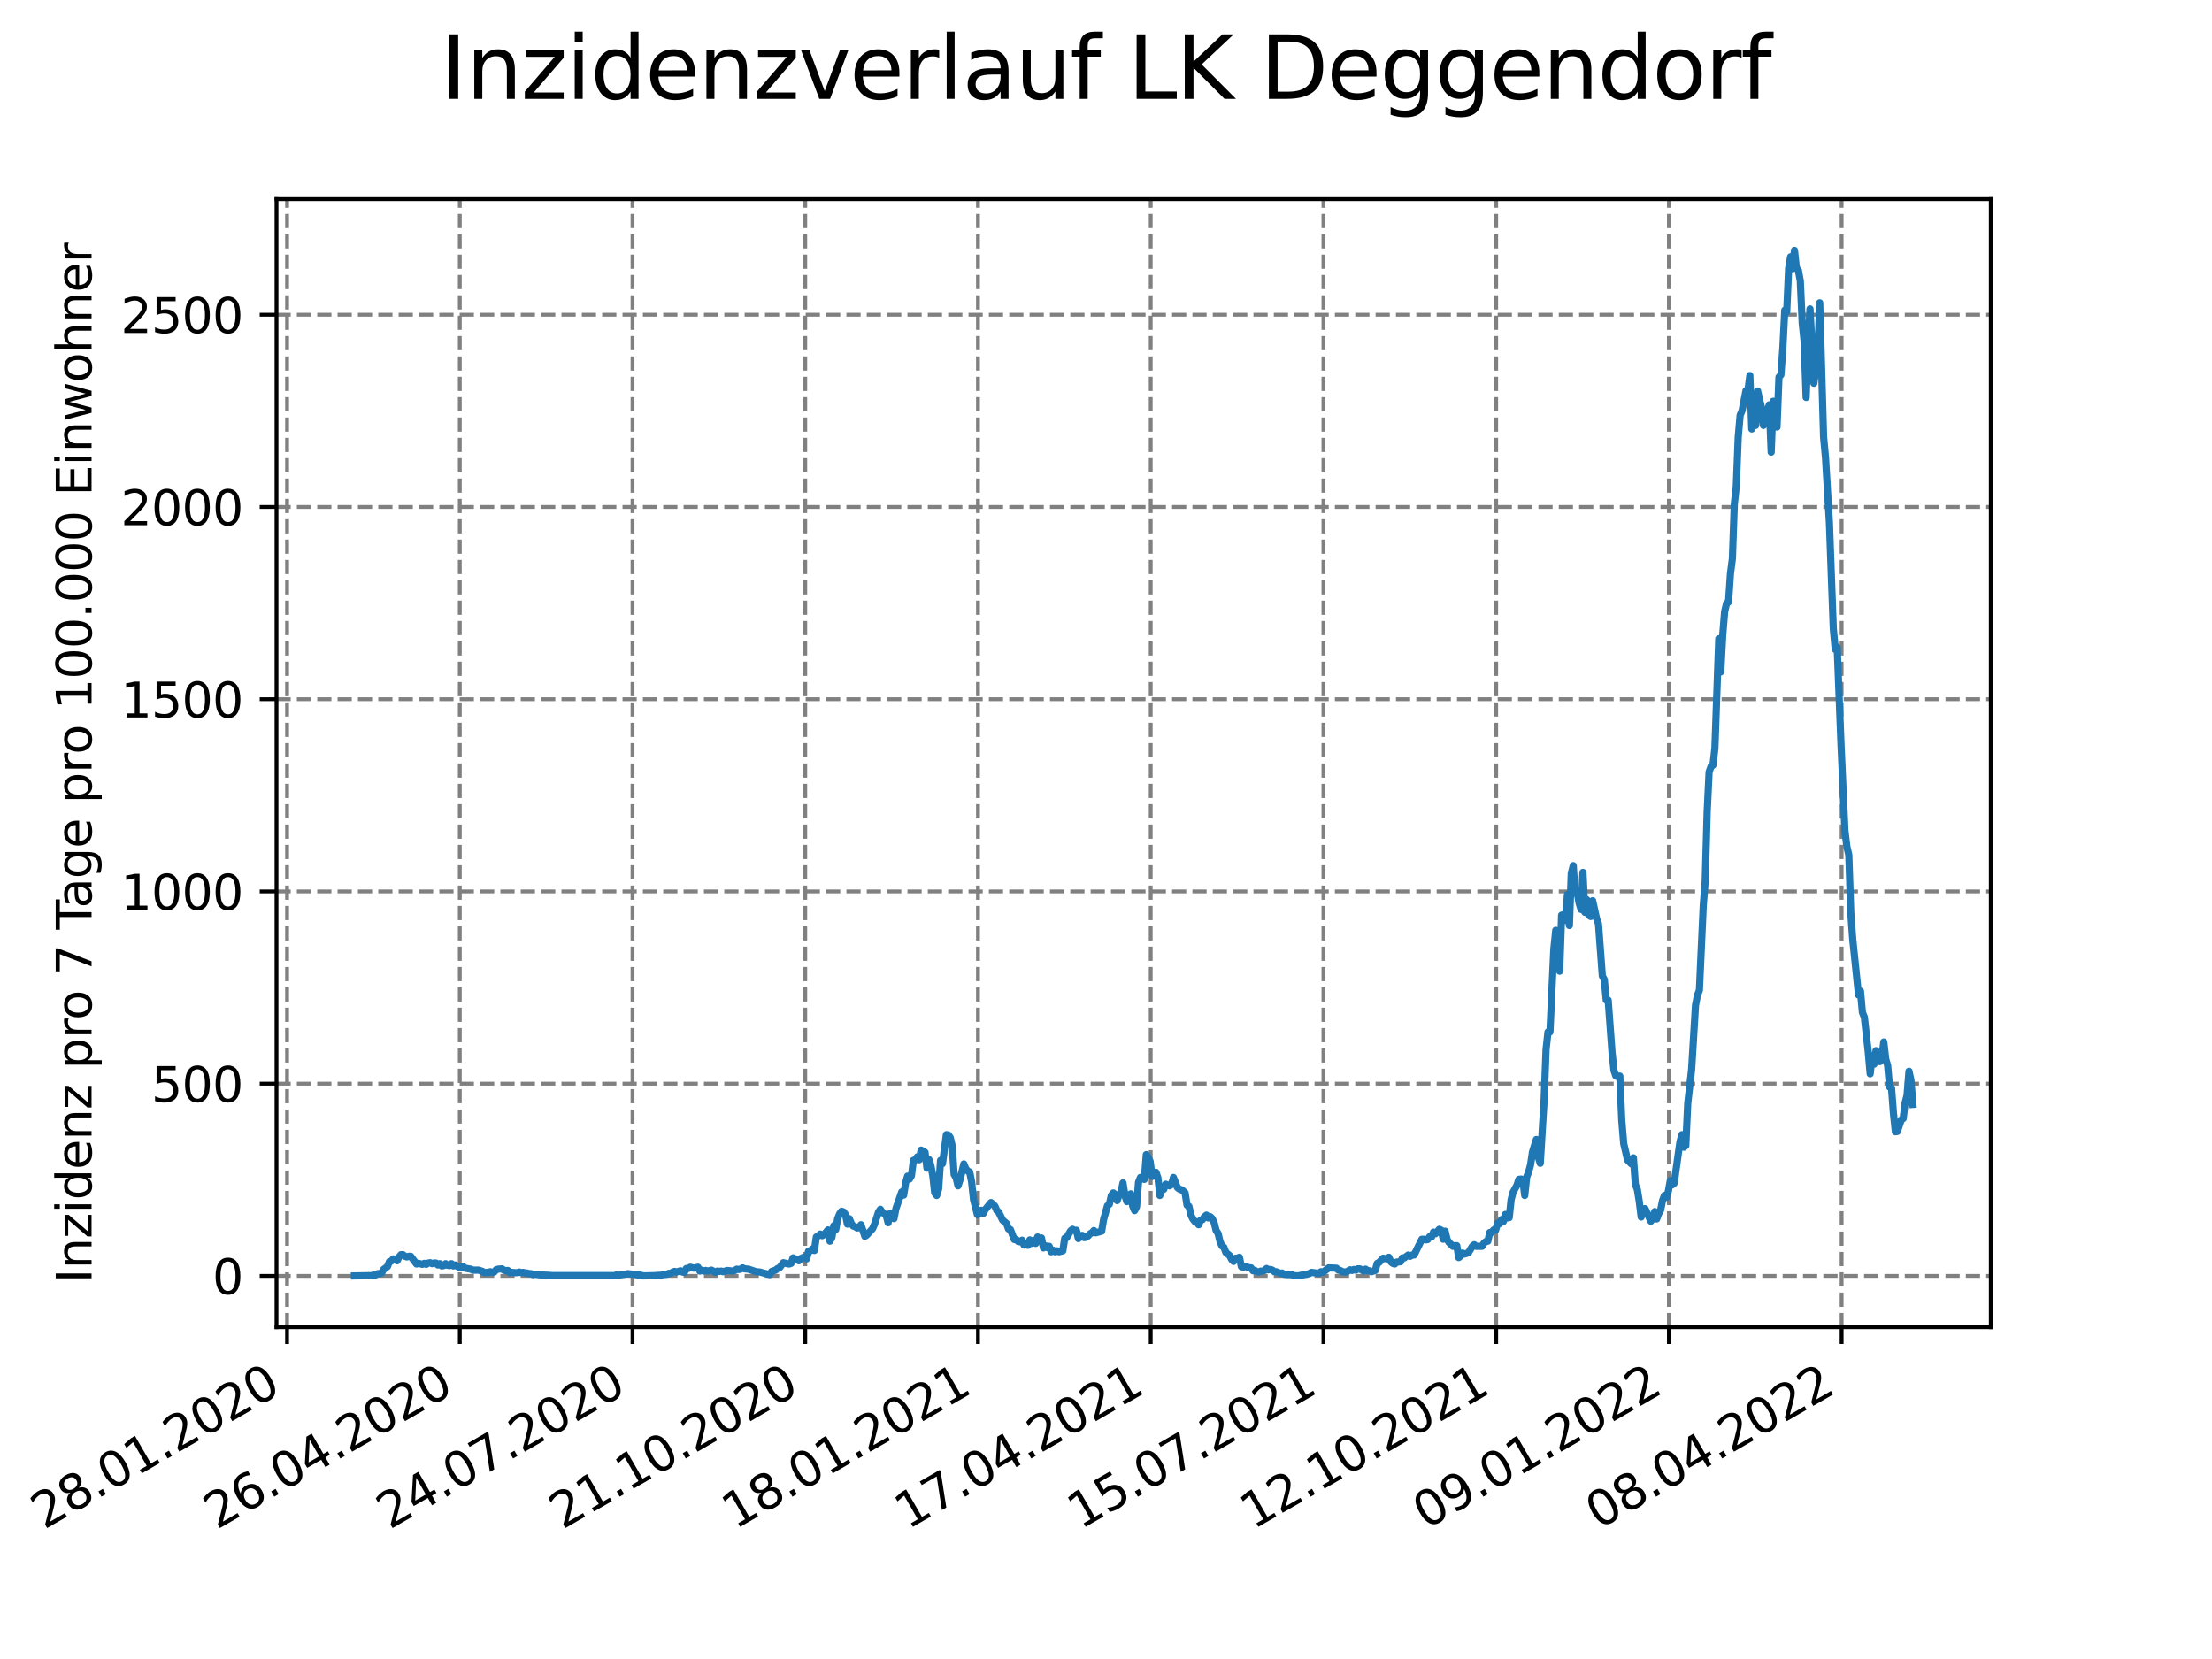 <?xml version="1.0" encoding="utf-8" standalone="no"?>
<!DOCTYPE svg PUBLIC "-//W3C//DTD SVG 1.1//EN"
  "http://www.w3.org/Graphics/SVG/1.1/DTD/svg11.dtd">
<svg xmlns:xlink="http://www.w3.org/1999/xlink" width="460.8pt" height="345.6pt" viewBox="0 0 460.8 345.6" xmlns="http://www.w3.org/2000/svg" version="1.1">
 <defs>
  <style type="text/css">*{stroke-linejoin: round; stroke-linecap: butt}</style>
 </defs>
 <g id="figure_1">
  <g id="patch_1">
   <path d="M 0 345.6 
L 460.8 345.6 
L 460.8 0 
L 0 0 
z
" style="fill: #ffffff"/>
  </g>
  <g id="axes_1">
   <g id="patch_2">
    <path d="M 57.6 276.48 
L 414.72 276.48 
L 414.72 41.472 
L 57.6 41.472 
z
" style="fill: #ffffff"/>
   </g>
   <g id="matplotlib.axis_1">
    <g id="xtick_1">
     <g id="line2d_1">
      <path d="M 59.8 276.48 
L 59.8 41.472 
" clip-path="url(#paee0437967)" style="fill: none; stroke-dasharray: 2.96,1.28; stroke-dashoffset: 0; stroke: #808080; stroke-width: 0.8"/>
     </g>
     <g id="line2d_2">
      <defs>
       <path id="mad99183483" d="M 0 0 
L 0 3.5 
" style="stroke: #000000; stroke-width: 0.8"/>
      </defs>
      <g>
       <use xlink:href="#mad99183483" x="59.8" y="276.48" style="stroke: #000000; stroke-width: 0.8"/>
      </g>
     </g>
     <g id="text_1">
      <!-- 28.01.2020 -->
      <g transform="translate(9.175 318.689)rotate(-30)scale(0.1 -0.1)">
       <defs>
        <path id="DejaVuSans-32" d="M 1228 531 
L 3431 531 
L 3431 0 
L 469 0 
L 469 531 
Q 828 903 1448 1529 
Q 2069 2156 2228 2338 
Q 2531 2678 2651 2914 
Q 2772 3150 2772 3378 
Q 2772 3750 2511 3984 
Q 2250 4219 1831 4219 
Q 1534 4219 1204 4116 
Q 875 4013 500 3803 
L 500 4441 
Q 881 4594 1212 4672 
Q 1544 4750 1819 4750 
Q 2544 4750 2975 4387 
Q 3406 4025 3406 3419 
Q 3406 3131 3298 2873 
Q 3191 2616 2906 2266 
Q 2828 2175 2409 1742 
Q 1991 1309 1228 531 
z
" transform="scale(0.016)"/>
        <path id="DejaVuSans-38" d="M 2034 2216 
Q 1584 2216 1326 1975 
Q 1069 1734 1069 1313 
Q 1069 891 1326 650 
Q 1584 409 2034 409 
Q 2484 409 2743 651 
Q 3003 894 3003 1313 
Q 3003 1734 2745 1975 
Q 2488 2216 2034 2216 
z
M 1403 2484 
Q 997 2584 770 2862 
Q 544 3141 544 3541 
Q 544 4100 942 4425 
Q 1341 4750 2034 4750 
Q 2731 4750 3128 4425 
Q 3525 4100 3525 3541 
Q 3525 3141 3298 2862 
Q 3072 2584 2669 2484 
Q 3125 2378 3379 2068 
Q 3634 1759 3634 1313 
Q 3634 634 3220 271 
Q 2806 -91 2034 -91 
Q 1263 -91 848 271 
Q 434 634 434 1313 
Q 434 1759 690 2068 
Q 947 2378 1403 2484 
z
M 1172 3481 
Q 1172 3119 1398 2916 
Q 1625 2713 2034 2713 
Q 2441 2713 2670 2916 
Q 2900 3119 2900 3481 
Q 2900 3844 2670 4047 
Q 2441 4250 2034 4250 
Q 1625 4250 1398 4047 
Q 1172 3844 1172 3481 
z
" transform="scale(0.016)"/>
        <path id="DejaVuSans-2e" d="M 684 794 
L 1344 794 
L 1344 0 
L 684 0 
L 684 794 
z
" transform="scale(0.016)"/>
        <path id="DejaVuSans-30" d="M 2034 4250 
Q 1547 4250 1301 3770 
Q 1056 3291 1056 2328 
Q 1056 1369 1301 889 
Q 1547 409 2034 409 
Q 2525 409 2770 889 
Q 3016 1369 3016 2328 
Q 3016 3291 2770 3770 
Q 2525 4250 2034 4250 
z
M 2034 4750 
Q 2819 4750 3233 4129 
Q 3647 3509 3647 2328 
Q 3647 1150 3233 529 
Q 2819 -91 2034 -91 
Q 1250 -91 836 529 
Q 422 1150 422 2328 
Q 422 3509 836 4129 
Q 1250 4750 2034 4750 
z
" transform="scale(0.016)"/>
        <path id="DejaVuSans-31" d="M 794 531 
L 1825 531 
L 1825 4091 
L 703 3866 
L 703 4441 
L 1819 4666 
L 2450 4666 
L 2450 531 
L 3481 531 
L 3481 0 
L 794 0 
L 794 531 
z
" transform="scale(0.016)"/>
       </defs>
       <use xlink:href="#DejaVuSans-32"/>
       <use xlink:href="#DejaVuSans-38" x="63.623"/>
       <use xlink:href="#DejaVuSans-2e" x="127.246"/>
       <use xlink:href="#DejaVuSans-30" x="159.033"/>
       <use xlink:href="#DejaVuSans-31" x="222.656"/>
       <use xlink:href="#DejaVuSans-2e" x="286.279"/>
       <use xlink:href="#DejaVuSans-32" x="318.066"/>
       <use xlink:href="#DejaVuSans-30" x="381.689"/>
       <use xlink:href="#DejaVuSans-32" x="445.312"/>
       <use xlink:href="#DejaVuSans-30" x="508.936"/>
      </g>
     </g>
    </g>
    <g id="xtick_2">
     <g id="line2d_3">
      <path d="M 95.783 276.48 
L 95.783 41.472 
" clip-path="url(#paee0437967)" style="fill: none; stroke-dasharray: 2.96,1.28; stroke-dashoffset: 0; stroke: #808080; stroke-width: 0.8"/>
     </g>
     <g id="line2d_4">
      <g>
       <use xlink:href="#mad99183483" x="95.783" y="276.48" style="stroke: #000000; stroke-width: 0.8"/>
      </g>
     </g>
     <g id="text_2">
      <!-- 26.04.2020 -->
      <g transform="translate(45.158 318.689)rotate(-30)scale(0.1 -0.1)">
       <defs>
        <path id="DejaVuSans-36" d="M 2113 2584 
Q 1688 2584 1439 2293 
Q 1191 2003 1191 1497 
Q 1191 994 1439 701 
Q 1688 409 2113 409 
Q 2538 409 2786 701 
Q 3034 994 3034 1497 
Q 3034 2003 2786 2293 
Q 2538 2584 2113 2584 
z
M 3366 4563 
L 3366 3988 
Q 3128 4100 2886 4159 
Q 2644 4219 2406 4219 
Q 1781 4219 1451 3797 
Q 1122 3375 1075 2522 
Q 1259 2794 1537 2939 
Q 1816 3084 2150 3084 
Q 2853 3084 3261 2657 
Q 3669 2231 3669 1497 
Q 3669 778 3244 343 
Q 2819 -91 2113 -91 
Q 1303 -91 875 529 
Q 447 1150 447 2328 
Q 447 3434 972 4092 
Q 1497 4750 2381 4750 
Q 2619 4750 2861 4703 
Q 3103 4656 3366 4563 
z
" transform="scale(0.016)"/>
        <path id="DejaVuSans-34" d="M 2419 4116 
L 825 1625 
L 2419 1625 
L 2419 4116 
z
M 2253 4666 
L 3047 4666 
L 3047 1625 
L 3713 1625 
L 3713 1100 
L 3047 1100 
L 3047 0 
L 2419 0 
L 2419 1100 
L 313 1100 
L 313 1709 
L 2253 4666 
z
" transform="scale(0.016)"/>
       </defs>
       <use xlink:href="#DejaVuSans-32"/>
       <use xlink:href="#DejaVuSans-36" x="63.623"/>
       <use xlink:href="#DejaVuSans-2e" x="127.246"/>
       <use xlink:href="#DejaVuSans-30" x="159.033"/>
       <use xlink:href="#DejaVuSans-34" x="222.656"/>
       <use xlink:href="#DejaVuSans-2e" x="286.279"/>
       <use xlink:href="#DejaVuSans-32" x="318.066"/>
       <use xlink:href="#DejaVuSans-30" x="381.689"/>
       <use xlink:href="#DejaVuSans-32" x="445.312"/>
       <use xlink:href="#DejaVuSans-30" x="508.936"/>
      </g>
     </g>
    </g>
    <g id="xtick_3">
     <g id="line2d_5">
      <path d="M 131.766 276.48 
L 131.766 41.472 
" clip-path="url(#paee0437967)" style="fill: none; stroke-dasharray: 2.96,1.28; stroke-dashoffset: 0; stroke: #808080; stroke-width: 0.8"/>
     </g>
     <g id="line2d_6">
      <g>
       <use xlink:href="#mad99183483" x="131.766" y="276.48" style="stroke: #000000; stroke-width: 0.8"/>
      </g>
     </g>
     <g id="text_3">
      <!-- 24.07.2020 -->
      <g transform="translate(81.141 318.689)rotate(-30)scale(0.1 -0.1)">
       <defs>
        <path id="DejaVuSans-37" d="M 525 4666 
L 3525 4666 
L 3525 4397 
L 1831 0 
L 1172 0 
L 2766 4134 
L 525 4134 
L 525 4666 
z
" transform="scale(0.016)"/>
       </defs>
       <use xlink:href="#DejaVuSans-32"/>
       <use xlink:href="#DejaVuSans-34" x="63.623"/>
       <use xlink:href="#DejaVuSans-2e" x="127.246"/>
       <use xlink:href="#DejaVuSans-30" x="159.033"/>
       <use xlink:href="#DejaVuSans-37" x="222.656"/>
       <use xlink:href="#DejaVuSans-2e" x="286.279"/>
       <use xlink:href="#DejaVuSans-32" x="318.066"/>
       <use xlink:href="#DejaVuSans-30" x="381.689"/>
       <use xlink:href="#DejaVuSans-32" x="445.312"/>
       <use xlink:href="#DejaVuSans-30" x="508.936"/>
      </g>
     </g>
    </g>
    <g id="xtick_4">
     <g id="line2d_7">
      <path d="M 167.749 276.48 
L 167.749 41.472 
" clip-path="url(#paee0437967)" style="fill: none; stroke-dasharray: 2.96,1.28; stroke-dashoffset: 0; stroke: #808080; stroke-width: 0.8"/>
     </g>
     <g id="line2d_8">
      <g>
       <use xlink:href="#mad99183483" x="167.749" y="276.48" style="stroke: #000000; stroke-width: 0.8"/>
      </g>
     </g>
     <g id="text_4">
      <!-- 21.10.2020 -->
      <g transform="translate(117.124 318.689)rotate(-30)scale(0.1 -0.1)">
       <use xlink:href="#DejaVuSans-32"/>
       <use xlink:href="#DejaVuSans-31" x="63.623"/>
       <use xlink:href="#DejaVuSans-2e" x="127.246"/>
       <use xlink:href="#DejaVuSans-31" x="159.033"/>
       <use xlink:href="#DejaVuSans-30" x="222.656"/>
       <use xlink:href="#DejaVuSans-2e" x="286.279"/>
       <use xlink:href="#DejaVuSans-32" x="318.066"/>
       <use xlink:href="#DejaVuSans-30" x="381.689"/>
       <use xlink:href="#DejaVuSans-32" x="445.312"/>
       <use xlink:href="#DejaVuSans-30" x="508.936"/>
      </g>
     </g>
    </g>
    <g id="xtick_5">
     <g id="line2d_9">
      <path d="M 203.732 276.48 
L 203.732 41.472 
" clip-path="url(#paee0437967)" style="fill: none; stroke-dasharray: 2.96,1.28; stroke-dashoffset: 0; stroke: #808080; stroke-width: 0.8"/>
     </g>
     <g id="line2d_10">
      <g>
       <use xlink:href="#mad99183483" x="203.732" y="276.48" style="stroke: #000000; stroke-width: 0.8"/>
      </g>
     </g>
     <g id="text_5">
      <!-- 18.01.2021 -->
      <g transform="translate(153.106 318.689)rotate(-30)scale(0.1 -0.1)">
       <use xlink:href="#DejaVuSans-31"/>
       <use xlink:href="#DejaVuSans-38" x="63.623"/>
       <use xlink:href="#DejaVuSans-2e" x="127.246"/>
       <use xlink:href="#DejaVuSans-30" x="159.033"/>
       <use xlink:href="#DejaVuSans-31" x="222.656"/>
       <use xlink:href="#DejaVuSans-2e" x="286.279"/>
       <use xlink:href="#DejaVuSans-32" x="318.066"/>
       <use xlink:href="#DejaVuSans-30" x="381.689"/>
       <use xlink:href="#DejaVuSans-32" x="445.312"/>
       <use xlink:href="#DejaVuSans-31" x="508.936"/>
      </g>
     </g>
    </g>
    <g id="xtick_6">
     <g id="line2d_11">
      <path d="M 239.714 276.48 
L 239.714 41.472 
" clip-path="url(#paee0437967)" style="fill: none; stroke-dasharray: 2.96,1.28; stroke-dashoffset: 0; stroke: #808080; stroke-width: 0.8"/>
     </g>
     <g id="line2d_12">
      <g>
       <use xlink:href="#mad99183483" x="239.714" y="276.48" style="stroke: #000000; stroke-width: 0.8"/>
      </g>
     </g>
     <g id="text_6">
      <!-- 17.04.2021 -->
      <g transform="translate(189.089 318.689)rotate(-30)scale(0.1 -0.1)">
       <use xlink:href="#DejaVuSans-31"/>
       <use xlink:href="#DejaVuSans-37" x="63.623"/>
       <use xlink:href="#DejaVuSans-2e" x="127.246"/>
       <use xlink:href="#DejaVuSans-30" x="159.033"/>
       <use xlink:href="#DejaVuSans-34" x="222.656"/>
       <use xlink:href="#DejaVuSans-2e" x="286.279"/>
       <use xlink:href="#DejaVuSans-32" x="318.066"/>
       <use xlink:href="#DejaVuSans-30" x="381.689"/>
       <use xlink:href="#DejaVuSans-32" x="445.312"/>
       <use xlink:href="#DejaVuSans-31" x="508.936"/>
      </g>
     </g>
    </g>
    <g id="xtick_7">
     <g id="line2d_13">
      <path d="M 275.697 276.48 
L 275.697 41.472 
" clip-path="url(#paee0437967)" style="fill: none; stroke-dasharray: 2.96,1.28; stroke-dashoffset: 0; stroke: #808080; stroke-width: 0.8"/>
     </g>
     <g id="line2d_14">
      <g>
       <use xlink:href="#mad99183483" x="275.697" y="276.48" style="stroke: #000000; stroke-width: 0.8"/>
      </g>
     </g>
     <g id="text_7">
      <!-- 15.07.2021 -->
      <g transform="translate(225.072 318.689)rotate(-30)scale(0.1 -0.1)">
       <defs>
        <path id="DejaVuSans-35" d="M 691 4666 
L 3169 4666 
L 3169 4134 
L 1269 4134 
L 1269 2991 
Q 1406 3038 1543 3061 
Q 1681 3084 1819 3084 
Q 2600 3084 3056 2656 
Q 3513 2228 3513 1497 
Q 3513 744 3044 326 
Q 2575 -91 1722 -91 
Q 1428 -91 1123 -41 
Q 819 9 494 109 
L 494 744 
Q 775 591 1075 516 
Q 1375 441 1709 441 
Q 2250 441 2565 725 
Q 2881 1009 2881 1497 
Q 2881 1984 2565 2268 
Q 2250 2553 1709 2553 
Q 1456 2553 1204 2497 
Q 953 2441 691 2322 
L 691 4666 
z
" transform="scale(0.016)"/>
       </defs>
       <use xlink:href="#DejaVuSans-31"/>
       <use xlink:href="#DejaVuSans-35" x="63.623"/>
       <use xlink:href="#DejaVuSans-2e" x="127.246"/>
       <use xlink:href="#DejaVuSans-30" x="159.033"/>
       <use xlink:href="#DejaVuSans-37" x="222.656"/>
       <use xlink:href="#DejaVuSans-2e" x="286.279"/>
       <use xlink:href="#DejaVuSans-32" x="318.066"/>
       <use xlink:href="#DejaVuSans-30" x="381.689"/>
       <use xlink:href="#DejaVuSans-32" x="445.312"/>
       <use xlink:href="#DejaVuSans-31" x="508.936"/>
      </g>
     </g>
    </g>
    <g id="xtick_8">
     <g id="line2d_15">
      <path d="M 311.68 276.48 
L 311.68 41.472 
" clip-path="url(#paee0437967)" style="fill: none; stroke-dasharray: 2.96,1.28; stroke-dashoffset: 0; stroke: #808080; stroke-width: 0.8"/>
     </g>
     <g id="line2d_16">
      <g>
       <use xlink:href="#mad99183483" x="311.68" y="276.48" style="stroke: #000000; stroke-width: 0.8"/>
      </g>
     </g>
     <g id="text_8">
      <!-- 12.10.2021 -->
      <g transform="translate(261.055 318.689)rotate(-30)scale(0.1 -0.1)">
       <use xlink:href="#DejaVuSans-31"/>
       <use xlink:href="#DejaVuSans-32" x="63.623"/>
       <use xlink:href="#DejaVuSans-2e" x="127.246"/>
       <use xlink:href="#DejaVuSans-31" x="159.033"/>
       <use xlink:href="#DejaVuSans-30" x="222.656"/>
       <use xlink:href="#DejaVuSans-2e" x="286.279"/>
       <use xlink:href="#DejaVuSans-32" x="318.066"/>
       <use xlink:href="#DejaVuSans-30" x="381.689"/>
       <use xlink:href="#DejaVuSans-32" x="445.312"/>
       <use xlink:href="#DejaVuSans-31" x="508.936"/>
      </g>
     </g>
    </g>
    <g id="xtick_9">
     <g id="line2d_17">
      <path d="M 347.663 276.48 
L 347.663 41.472 
" clip-path="url(#paee0437967)" style="fill: none; stroke-dasharray: 2.96,1.28; stroke-dashoffset: 0; stroke: #808080; stroke-width: 0.8"/>
     </g>
     <g id="line2d_18">
      <g>
       <use xlink:href="#mad99183483" x="347.663" y="276.48" style="stroke: #000000; stroke-width: 0.8"/>
      </g>
     </g>
     <g id="text_9">
      <!-- 09.01.2022 -->
      <g transform="translate(297.038 318.689)rotate(-30)scale(0.1 -0.1)">
       <defs>
        <path id="DejaVuSans-39" d="M 703 97 
L 703 672 
Q 941 559 1184 500 
Q 1428 441 1663 441 
Q 2288 441 2617 861 
Q 2947 1281 2994 2138 
Q 2813 1869 2534 1725 
Q 2256 1581 1919 1581 
Q 1219 1581 811 2004 
Q 403 2428 403 3163 
Q 403 3881 828 4315 
Q 1253 4750 1959 4750 
Q 2769 4750 3195 4129 
Q 3622 3509 3622 2328 
Q 3622 1225 3098 567 
Q 2575 -91 1691 -91 
Q 1453 -91 1209 -44 
Q 966 3 703 97 
z
M 1959 2075 
Q 2384 2075 2632 2365 
Q 2881 2656 2881 3163 
Q 2881 3666 2632 3958 
Q 2384 4250 1959 4250 
Q 1534 4250 1286 3958 
Q 1038 3666 1038 3163 
Q 1038 2656 1286 2365 
Q 1534 2075 1959 2075 
z
" transform="scale(0.016)"/>
       </defs>
       <use xlink:href="#DejaVuSans-30"/>
       <use xlink:href="#DejaVuSans-39" x="63.623"/>
       <use xlink:href="#DejaVuSans-2e" x="127.246"/>
       <use xlink:href="#DejaVuSans-30" x="159.033"/>
       <use xlink:href="#DejaVuSans-31" x="222.656"/>
       <use xlink:href="#DejaVuSans-2e" x="286.279"/>
       <use xlink:href="#DejaVuSans-32" x="318.066"/>
       <use xlink:href="#DejaVuSans-30" x="381.689"/>
       <use xlink:href="#DejaVuSans-32" x="445.312"/>
       <use xlink:href="#DejaVuSans-32" x="508.936"/>
      </g>
     </g>
    </g>
    <g id="xtick_10">
     <g id="line2d_19">
      <path d="M 383.646 276.48 
L 383.646 41.472 
" clip-path="url(#paee0437967)" style="fill: none; stroke-dasharray: 2.96,1.28; stroke-dashoffset: 0; stroke: #808080; stroke-width: 0.8"/>
     </g>
     <g id="line2d_20">
      <g>
       <use xlink:href="#mad99183483" x="383.646" y="276.48" style="stroke: #000000; stroke-width: 0.8"/>
      </g>
     </g>
     <g id="text_10">
      <!-- 08.04.2022 -->
      <g transform="translate(333.021 318.689)rotate(-30)scale(0.1 -0.1)">
       <use xlink:href="#DejaVuSans-30"/>
       <use xlink:href="#DejaVuSans-38" x="63.623"/>
       <use xlink:href="#DejaVuSans-2e" x="127.246"/>
       <use xlink:href="#DejaVuSans-30" x="159.033"/>
       <use xlink:href="#DejaVuSans-34" x="222.656"/>
       <use xlink:href="#DejaVuSans-2e" x="286.279"/>
       <use xlink:href="#DejaVuSans-32" x="318.066"/>
       <use xlink:href="#DejaVuSans-30" x="381.689"/>
       <use xlink:href="#DejaVuSans-32" x="445.312"/>
       <use xlink:href="#DejaVuSans-32" x="508.936"/>
      </g>
     </g>
    </g>
   </g>
   <g id="matplotlib.axis_2">
    <g id="ytick_1">
     <g id="line2d_21">
      <path d="M 57.6 265.798 
L 414.72 265.798 
" clip-path="url(#paee0437967)" style="fill: none; stroke-dasharray: 2.96,1.28; stroke-dashoffset: 0; stroke: #808080; stroke-width: 0.8"/>
     </g>
     <g id="line2d_22">
      <defs>
       <path id="mf2fb6fe9e0" d="M 0 0 
L -3.5 0 
" style="stroke: #000000; stroke-width: 0.8"/>
      </defs>
      <g>
       <use xlink:href="#mf2fb6fe9e0" x="57.6" y="265.798" style="stroke: #000000; stroke-width: 0.8"/>
      </g>
     </g>
     <g id="text_11">
      <!-- 0 -->
      <g transform="translate(44.237 269.597)scale(0.1 -0.1)">
       <use xlink:href="#DejaVuSans-30"/>
      </g>
     </g>
    </g>
    <g id="ytick_2">
     <g id="line2d_23">
      <path d="M 57.6 225.751 
L 414.72 225.751 
" clip-path="url(#paee0437967)" style="fill: none; stroke-dasharray: 2.96,1.28; stroke-dashoffset: 0; stroke: #808080; stroke-width: 0.8"/>
     </g>
     <g id="line2d_24">
      <g>
       <use xlink:href="#mf2fb6fe9e0" x="57.6" y="225.751" style="stroke: #000000; stroke-width: 0.8"/>
      </g>
     </g>
     <g id="text_12">
      <!-- 500 -->
      <g transform="translate(31.512 229.55)scale(0.1 -0.1)">
       <use xlink:href="#DejaVuSans-35"/>
       <use xlink:href="#DejaVuSans-30" x="63.623"/>
       <use xlink:href="#DejaVuSans-30" x="127.246"/>
      </g>
     </g>
    </g>
    <g id="ytick_3">
     <g id="line2d_25">
      <path d="M 57.6 185.705 
L 414.72 185.705 
" clip-path="url(#paee0437967)" style="fill: none; stroke-dasharray: 2.96,1.28; stroke-dashoffset: 0; stroke: #808080; stroke-width: 0.8"/>
     </g>
     <g id="line2d_26">
      <g>
       <use xlink:href="#mf2fb6fe9e0" x="57.6" y="185.705" style="stroke: #000000; stroke-width: 0.8"/>
      </g>
     </g>
     <g id="text_13">
      <!-- 1000 -->
      <g transform="translate(25.15 189.504)scale(0.1 -0.1)">
       <use xlink:href="#DejaVuSans-31"/>
       <use xlink:href="#DejaVuSans-30" x="63.623"/>
       <use xlink:href="#DejaVuSans-30" x="127.246"/>
       <use xlink:href="#DejaVuSans-30" x="190.869"/>
      </g>
     </g>
    </g>
    <g id="ytick_4">
     <g id="line2d_27">
      <path d="M 57.6 145.658 
L 414.72 145.658 
" clip-path="url(#paee0437967)" style="fill: none; stroke-dasharray: 2.96,1.28; stroke-dashoffset: 0; stroke: #808080; stroke-width: 0.8"/>
     </g>
     <g id="line2d_28">
      <g>
       <use xlink:href="#mf2fb6fe9e0" x="57.6" y="145.658" style="stroke: #000000; stroke-width: 0.8"/>
      </g>
     </g>
     <g id="text_14">
      <!-- 1500 -->
      <g transform="translate(25.15 149.457)scale(0.1 -0.1)">
       <use xlink:href="#DejaVuSans-31"/>
       <use xlink:href="#DejaVuSans-35" x="63.623"/>
       <use xlink:href="#DejaVuSans-30" x="127.246"/>
       <use xlink:href="#DejaVuSans-30" x="190.869"/>
      </g>
     </g>
    </g>
    <g id="ytick_5">
     <g id="line2d_29">
      <path d="M 57.6 105.611 
L 414.72 105.611 
" clip-path="url(#paee0437967)" style="fill: none; stroke-dasharray: 2.96,1.28; stroke-dashoffset: 0; stroke: #808080; stroke-width: 0.8"/>
     </g>
     <g id="line2d_30">
      <g>
       <use xlink:href="#mf2fb6fe9e0" x="57.6" y="105.611" style="stroke: #000000; stroke-width: 0.8"/>
      </g>
     </g>
     <g id="text_15">
      <!-- 2000 -->
      <g transform="translate(25.15 109.411)scale(0.1 -0.1)">
       <use xlink:href="#DejaVuSans-32"/>
       <use xlink:href="#DejaVuSans-30" x="63.623"/>
       <use xlink:href="#DejaVuSans-30" x="127.246"/>
       <use xlink:href="#DejaVuSans-30" x="190.869"/>
      </g>
     </g>
    </g>
    <g id="ytick_6">
     <g id="line2d_31">
      <path d="M 57.6 65.565 
L 414.72 65.565 
" clip-path="url(#paee0437967)" style="fill: none; stroke-dasharray: 2.96,1.28; stroke-dashoffset: 0; stroke: #808080; stroke-width: 0.8"/>
     </g>
     <g id="line2d_32">
      <g>
       <use xlink:href="#mf2fb6fe9e0" x="57.6" y="65.565" style="stroke: #000000; stroke-width: 0.8"/>
      </g>
     </g>
     <g id="text_16">
      <!-- 2500 -->
      <g transform="translate(25.15 69.364)scale(0.1 -0.1)">
       <use xlink:href="#DejaVuSans-32"/>
       <use xlink:href="#DejaVuSans-35" x="63.623"/>
       <use xlink:href="#DejaVuSans-30" x="127.246"/>
       <use xlink:href="#DejaVuSans-30" x="190.869"/>
      </g>
     </g>
    </g>
    <g id="text_17">
     <!-- Inzidenz pro 7 Tage pro 100.000 Einwohner -->
     <g transform="translate(19.07 267.301)rotate(-90)scale(0.1 -0.1)">
      <defs>
       <path id="DejaVuSans-49" d="M 628 4666 
L 1259 4666 
L 1259 0 
L 628 0 
L 628 4666 
z
" transform="scale(0.016)"/>
       <path id="DejaVuSans-6e" d="M 3513 2113 
L 3513 0 
L 2938 0 
L 2938 2094 
Q 2938 2591 2744 2837 
Q 2550 3084 2163 3084 
Q 1697 3084 1428 2787 
Q 1159 2491 1159 1978 
L 1159 0 
L 581 0 
L 581 3500 
L 1159 3500 
L 1159 2956 
Q 1366 3272 1645 3428 
Q 1925 3584 2291 3584 
Q 2894 3584 3203 3211 
Q 3513 2838 3513 2113 
z
" transform="scale(0.016)"/>
       <path id="DejaVuSans-7a" d="M 353 3500 
L 3084 3500 
L 3084 2975 
L 922 459 
L 3084 459 
L 3084 0 
L 275 0 
L 275 525 
L 2438 3041 
L 353 3041 
L 353 3500 
z
" transform="scale(0.016)"/>
       <path id="DejaVuSans-69" d="M 603 3500 
L 1178 3500 
L 1178 0 
L 603 0 
L 603 3500 
z
M 603 4863 
L 1178 4863 
L 1178 4134 
L 603 4134 
L 603 4863 
z
" transform="scale(0.016)"/>
       <path id="DejaVuSans-64" d="M 2906 2969 
L 2906 4863 
L 3481 4863 
L 3481 0 
L 2906 0 
L 2906 525 
Q 2725 213 2448 61 
Q 2172 -91 1784 -91 
Q 1150 -91 751 415 
Q 353 922 353 1747 
Q 353 2572 751 3078 
Q 1150 3584 1784 3584 
Q 2172 3584 2448 3432 
Q 2725 3281 2906 2969 
z
M 947 1747 
Q 947 1113 1208 752 
Q 1469 391 1925 391 
Q 2381 391 2643 752 
Q 2906 1113 2906 1747 
Q 2906 2381 2643 2742 
Q 2381 3103 1925 3103 
Q 1469 3103 1208 2742 
Q 947 2381 947 1747 
z
" transform="scale(0.016)"/>
       <path id="DejaVuSans-65" d="M 3597 1894 
L 3597 1613 
L 953 1613 
Q 991 1019 1311 708 
Q 1631 397 2203 397 
Q 2534 397 2845 478 
Q 3156 559 3463 722 
L 3463 178 
Q 3153 47 2828 -22 
Q 2503 -91 2169 -91 
Q 1331 -91 842 396 
Q 353 884 353 1716 
Q 353 2575 817 3079 
Q 1281 3584 2069 3584 
Q 2775 3584 3186 3129 
Q 3597 2675 3597 1894 
z
M 3022 2063 
Q 3016 2534 2758 2815 
Q 2500 3097 2075 3097 
Q 1594 3097 1305 2825 
Q 1016 2553 972 2059 
L 3022 2063 
z
" transform="scale(0.016)"/>
       <path id="DejaVuSans-20" transform="scale(0.016)"/>
       <path id="DejaVuSans-70" d="M 1159 525 
L 1159 -1331 
L 581 -1331 
L 581 3500 
L 1159 3500 
L 1159 2969 
Q 1341 3281 1617 3432 
Q 1894 3584 2278 3584 
Q 2916 3584 3314 3078 
Q 3713 2572 3713 1747 
Q 3713 922 3314 415 
Q 2916 -91 2278 -91 
Q 1894 -91 1617 61 
Q 1341 213 1159 525 
z
M 3116 1747 
Q 3116 2381 2855 2742 
Q 2594 3103 2138 3103 
Q 1681 3103 1420 2742 
Q 1159 2381 1159 1747 
Q 1159 1113 1420 752 
Q 1681 391 2138 391 
Q 2594 391 2855 752 
Q 3116 1113 3116 1747 
z
" transform="scale(0.016)"/>
       <path id="DejaVuSans-72" d="M 2631 2963 
Q 2534 3019 2420 3045 
Q 2306 3072 2169 3072 
Q 1681 3072 1420 2755 
Q 1159 2438 1159 1844 
L 1159 0 
L 581 0 
L 581 3500 
L 1159 3500 
L 1159 2956 
Q 1341 3275 1631 3429 
Q 1922 3584 2338 3584 
Q 2397 3584 2469 3576 
Q 2541 3569 2628 3553 
L 2631 2963 
z
" transform="scale(0.016)"/>
       <path id="DejaVuSans-6f" d="M 1959 3097 
Q 1497 3097 1228 2736 
Q 959 2375 959 1747 
Q 959 1119 1226 758 
Q 1494 397 1959 397 
Q 2419 397 2687 759 
Q 2956 1122 2956 1747 
Q 2956 2369 2687 2733 
Q 2419 3097 1959 3097 
z
M 1959 3584 
Q 2709 3584 3137 3096 
Q 3566 2609 3566 1747 
Q 3566 888 3137 398 
Q 2709 -91 1959 -91 
Q 1206 -91 779 398 
Q 353 888 353 1747 
Q 353 2609 779 3096 
Q 1206 3584 1959 3584 
z
" transform="scale(0.016)"/>
       <path id="DejaVuSans-54" d="M -19 4666 
L 3928 4666 
L 3928 4134 
L 2272 4134 
L 2272 0 
L 1638 0 
L 1638 4134 
L -19 4134 
L -19 4666 
z
" transform="scale(0.016)"/>
       <path id="DejaVuSans-61" d="M 2194 1759 
Q 1497 1759 1228 1600 
Q 959 1441 959 1056 
Q 959 750 1161 570 
Q 1363 391 1709 391 
Q 2188 391 2477 730 
Q 2766 1069 2766 1631 
L 2766 1759 
L 2194 1759 
z
M 3341 1997 
L 3341 0 
L 2766 0 
L 2766 531 
Q 2569 213 2275 61 
Q 1981 -91 1556 -91 
Q 1019 -91 701 211 
Q 384 513 384 1019 
Q 384 1609 779 1909 
Q 1175 2209 1959 2209 
L 2766 2209 
L 2766 2266 
Q 2766 2663 2505 2880 
Q 2244 3097 1772 3097 
Q 1472 3097 1187 3025 
Q 903 2953 641 2809 
L 641 3341 
Q 956 3463 1253 3523 
Q 1550 3584 1831 3584 
Q 2591 3584 2966 3190 
Q 3341 2797 3341 1997 
z
" transform="scale(0.016)"/>
       <path id="DejaVuSans-67" d="M 2906 1791 
Q 2906 2416 2648 2759 
Q 2391 3103 1925 3103 
Q 1463 3103 1205 2759 
Q 947 2416 947 1791 
Q 947 1169 1205 825 
Q 1463 481 1925 481 
Q 2391 481 2648 825 
Q 2906 1169 2906 1791 
z
M 3481 434 
Q 3481 -459 3084 -895 
Q 2688 -1331 1869 -1331 
Q 1566 -1331 1297 -1286 
Q 1028 -1241 775 -1147 
L 775 -588 
Q 1028 -725 1275 -790 
Q 1522 -856 1778 -856 
Q 2344 -856 2625 -561 
Q 2906 -266 2906 331 
L 2906 616 
Q 2728 306 2450 153 
Q 2172 0 1784 0 
Q 1141 0 747 490 
Q 353 981 353 1791 
Q 353 2603 747 3093 
Q 1141 3584 1784 3584 
Q 2172 3584 2450 3431 
Q 2728 3278 2906 2969 
L 2906 3500 
L 3481 3500 
L 3481 434 
z
" transform="scale(0.016)"/>
       <path id="DejaVuSans-45" d="M 628 4666 
L 3578 4666 
L 3578 4134 
L 1259 4134 
L 1259 2753 
L 3481 2753 
L 3481 2222 
L 1259 2222 
L 1259 531 
L 3634 531 
L 3634 0 
L 628 0 
L 628 4666 
z
" transform="scale(0.016)"/>
       <path id="DejaVuSans-77" d="M 269 3500 
L 844 3500 
L 1563 769 
L 2278 3500 
L 2956 3500 
L 3675 769 
L 4391 3500 
L 4966 3500 
L 4050 0 
L 3372 0 
L 2619 2869 
L 1863 0 
L 1184 0 
L 269 3500 
z
" transform="scale(0.016)"/>
       <path id="DejaVuSans-68" d="M 3513 2113 
L 3513 0 
L 2938 0 
L 2938 2094 
Q 2938 2591 2744 2837 
Q 2550 3084 2163 3084 
Q 1697 3084 1428 2787 
Q 1159 2491 1159 1978 
L 1159 0 
L 581 0 
L 581 4863 
L 1159 4863 
L 1159 2956 
Q 1366 3272 1645 3428 
Q 1925 3584 2291 3584 
Q 2894 3584 3203 3211 
Q 3513 2838 3513 2113 
z
" transform="scale(0.016)"/>
      </defs>
      <use xlink:href="#DejaVuSans-49"/>
      <use xlink:href="#DejaVuSans-6e" x="29.492"/>
      <use xlink:href="#DejaVuSans-7a" x="92.871"/>
      <use xlink:href="#DejaVuSans-69" x="145.361"/>
      <use xlink:href="#DejaVuSans-64" x="173.145"/>
      <use xlink:href="#DejaVuSans-65" x="236.621"/>
      <use xlink:href="#DejaVuSans-6e" x="298.145"/>
      <use xlink:href="#DejaVuSans-7a" x="361.523"/>
      <use xlink:href="#DejaVuSans-20" x="414.014"/>
      <use xlink:href="#DejaVuSans-70" x="445.801"/>
      <use xlink:href="#DejaVuSans-72" x="509.277"/>
      <use xlink:href="#DejaVuSans-6f" x="548.141"/>
      <use xlink:href="#DejaVuSans-20" x="609.322"/>
      <use xlink:href="#DejaVuSans-37" x="641.109"/>
      <use xlink:href="#DejaVuSans-20" x="704.732"/>
      <use xlink:href="#DejaVuSans-54" x="736.52"/>
      <use xlink:href="#DejaVuSans-61" x="781.104"/>
      <use xlink:href="#DejaVuSans-67" x="842.383"/>
      <use xlink:href="#DejaVuSans-65" x="905.859"/>
      <use xlink:href="#DejaVuSans-20" x="967.383"/>
      <use xlink:href="#DejaVuSans-70" x="999.17"/>
      <use xlink:href="#DejaVuSans-72" x="1062.646"/>
      <use xlink:href="#DejaVuSans-6f" x="1101.51"/>
      <use xlink:href="#DejaVuSans-20" x="1162.691"/>
      <use xlink:href="#DejaVuSans-31" x="1194.479"/>
      <use xlink:href="#DejaVuSans-30" x="1258.102"/>
      <use xlink:href="#DejaVuSans-30" x="1321.725"/>
      <use xlink:href="#DejaVuSans-2e" x="1385.348"/>
      <use xlink:href="#DejaVuSans-30" x="1417.135"/>
      <use xlink:href="#DejaVuSans-30" x="1480.758"/>
      <use xlink:href="#DejaVuSans-30" x="1544.381"/>
      <use xlink:href="#DejaVuSans-20" x="1608.004"/>
      <use xlink:href="#DejaVuSans-45" x="1639.791"/>
      <use xlink:href="#DejaVuSans-69" x="1702.975"/>
      <use xlink:href="#DejaVuSans-6e" x="1730.758"/>
      <use xlink:href="#DejaVuSans-77" x="1794.137"/>
      <use xlink:href="#DejaVuSans-6f" x="1875.924"/>
      <use xlink:href="#DejaVuSans-68" x="1937.105"/>
      <use xlink:href="#DejaVuSans-6e" x="2000.484"/>
      <use xlink:href="#DejaVuSans-65" x="2063.863"/>
      <use xlink:href="#DejaVuSans-72" x="2125.387"/>
     </g>
    </g>
   </g>
   <g id="line2d_33">
    <path d="M 73.833 265.798 
L 77.471 265.731 
L 77.876 265.597 
L 78.28 265.597 
L 78.684 265.329 
L 79.089 265.329 
L 79.493 265.194 
L 79.897 264.457 
L 80.706 263.854 
L 81.11 262.848 
L 81.514 262.714 
L 81.919 262.245 
L 82.323 262.312 
L 82.727 262.647 
L 83.132 261.843 
L 83.536 261.373 
L 83.94 261.373 
L 84.345 261.709 
L 84.749 261.843 
L 85.153 261.709 
L 85.557 261.709 
L 86.77 263.317 
L 87.175 263.183 
L 87.983 263.385 
L 88.388 263.183 
L 88.792 263.385 
L 89.196 263.116 
L 89.601 263.049 
L 90.005 263.25 
L 90.409 263.116 
L 90.813 263.116 
L 91.218 263.519 
L 91.622 263.25 
L 92.026 263.72 
L 92.431 263.653 
L 92.835 263.25 
L 93.239 263.586 
L 93.644 263.653 
L 94.048 263.25 
L 94.452 263.72 
L 94.856 263.519 
L 95.665 264.055 
L 96.474 263.854 
L 96.878 264.189 
L 98.091 264.39 
L 98.495 264.591 
L 99.708 264.591 
L 100.517 264.859 
L 100.921 265.127 
L 101.325 265.06 
L 101.73 265.127 
L 102.134 264.926 
L 102.538 265.06 
L 102.942 264.993 
L 103.347 264.524 
L 103.751 264.39 
L 104.56 264.323 
L 104.964 264.591 
L 105.368 264.725 
L 105.773 264.658 
L 106.177 265.127 
L 106.581 265.06 
L 107.39 265.127 
L 107.794 265.127 
L 108.198 264.993 
L 108.603 265.127 
L 109.007 265.06 
L 109.411 265.194 
L 109.816 265.194 
L 110.22 265.329 
L 110.624 265.329 
L 111.029 265.53 
L 111.433 265.463 
L 112.646 265.597 
L 114.263 265.664 
L 115.072 265.731 
L 128.009 265.731 
L 128.414 265.597 
L 128.818 265.664 
L 130.839 265.329 
L 132.861 265.597 
L 133.265 265.597 
L 134.074 265.798 
L 136.5 265.731 
L 137.308 265.664 
L 137.712 265.664 
L 138.117 265.53 
L 138.925 265.463 
L 139.33 265.262 
L 139.734 265.262 
L 140.138 264.993 
L 140.543 264.859 
L 140.947 264.993 
L 141.755 264.725 
L 142.16 264.993 
L 142.564 265.06 
L 142.968 264.256 
L 143.373 264.256 
L 143.777 263.988 
L 144.586 264.189 
L 145.394 263.988 
L 145.798 264.792 
L 146.203 264.591 
L 146.607 264.792 
L 147.011 264.658 
L 147.416 264.792 
L 148.224 264.591 
L 149.033 265.06 
L 149.437 264.792 
L 149.842 264.859 
L 150.246 264.792 
L 150.65 264.926 
L 151.459 264.658 
L 152.672 264.792 
L 153.076 264.658 
L 153.48 264.39 
L 153.885 264.457 
L 154.289 264.39 
L 154.693 264.122 
L 155.097 264.323 
L 155.906 264.39 
L 157.523 264.926 
L 158.332 264.993 
L 159.545 265.329 
L 160.353 265.53 
L 160.758 264.859 
L 161.566 264.591 
L 161.971 264.256 
L 162.375 264.122 
L 163.183 263.049 
L 163.992 263.25 
L 164.396 263.317 
L 164.801 263.183 
L 165.205 262.044 
L 165.609 262.245 
L 166.014 262.312 
L 166.418 262.647 
L 166.822 262.178 
L 167.227 261.977 
L 167.631 261.91 
L 168.035 262.245 
L 168.439 260.636 
L 168.844 260.569 
L 169.248 260.167 
L 169.652 260.502 
L 170.057 257.686 
L 170.461 257.485 
L 170.865 257.083 
L 171.27 257.418 
L 171.674 257.217 
L 172.482 256.212 
L 172.887 258.558 
L 173.291 257.821 
L 173.695 255.34 
L 174.1 256.145 
L 174.504 253.865 
L 174.908 252.86 
L 175.313 252.324 
L 175.717 252.458 
L 176.121 252.994 
L 176.525 255.005 
L 176.93 253.865 
L 177.334 254.871 
L 177.738 255.407 
L 178.143 255.541 
L 178.547 255.809 
L 178.951 255.742 
L 179.356 255.139 
L 180.164 257.552 
L 180.568 257.284 
L 181.781 255.944 
L 182.186 255.005 
L 182.994 252.525 
L 183.399 251.921 
L 183.803 252.525 
L 184.611 253.195 
L 185.016 254.737 
L 185.42 252.793 
L 185.824 253.128 
L 186.229 253.865 
L 186.633 251.787 
L 187.846 248.301 
L 188.25 248.972 
L 188.655 246.424 
L 189.059 245.017 
L 189.463 245.62 
L 189.867 244.95 
L 190.272 241.732 
L 190.676 241.665 
L 191.08 240.995 
L 191.485 241.598 
L 191.889 239.587 
L 192.698 240.056 
L 193.102 243.341 
L 193.506 241.531 
L 193.91 242.804 
L 194.315 244.883 
L 194.719 248.503 
L 195.123 249.039 
L 195.528 247.698 
L 195.932 241.732 
L 196.336 242.402 
L 197.145 236.369 
L 197.549 236.436 
L 197.953 236.972 
L 198.358 238.715 
L 198.762 244.681 
L 199.166 245.352 
L 199.571 247.028 
L 199.975 245.821 
L 200.784 242.469 
L 201.188 243.475 
L 201.592 243.944 
L 201.996 244.145 
L 202.401 246.156 
L 202.805 249.91 
L 203.614 253.061 
L 204.018 252.86 
L 204.422 252.122 
L 204.827 252.793 
L 205.231 251.988 
L 206.444 250.514 
L 207.252 251.251 
L 207.657 252.19 
L 208.061 252.525 
L 208.87 254.201 
L 209.678 254.871 
L 210.083 256.011 
L 210.487 256.145 
L 211.295 258.223 
L 211.7 258.223 
L 212.104 258.625 
L 212.508 258.692 
L 212.913 258.357 
L 213.317 259.362 
L 213.721 259.161 
L 214.126 259.429 
L 214.53 258.29 
L 214.934 259.027 
L 215.338 258.424 
L 215.743 259.027 
L 216.147 257.686 
L 216.551 258.223 
L 216.956 257.888 
L 217.36 259.966 
L 217.764 259.496 
L 218.169 259.899 
L 218.573 259.631 
L 218.977 260.77 
L 219.381 260.435 
L 219.786 260.77 
L 220.19 260.569 
L 220.594 260.77 
L 221.403 260.569 
L 221.807 257.955 
L 222.212 257.821 
L 223.02 256.413 
L 223.424 256.078 
L 223.829 256.346 
L 224.233 256.279 
L 224.637 258.022 
L 225.446 257.351 
L 225.85 257.821 
L 226.255 257.754 
L 226.659 257.485 
L 227.063 257.016 
L 227.468 256.815 
L 227.872 256.346 
L 228.276 256.815 
L 229.489 256.48 
L 229.893 254.067 
L 230.702 251.184 
L 231.106 250.849 
L 231.511 249.039 
L 231.915 248.503 
L 232.319 248.838 
L 232.723 250.111 
L 233.128 248.905 
L 233.532 248.301 
L 233.936 246.424 
L 234.341 249.039 
L 234.745 250.313 
L 235.149 249.776 
L 235.554 248.704 
L 235.958 251.251 
L 236.362 252.19 
L 236.766 251.385 
L 237.171 246.29 
L 237.575 245.285 
L 238.384 245.687 
L 238.788 240.525 
L 239.192 241.129 
L 239.597 241.933 
L 240.001 245.084 
L 240.405 244.413 
L 240.809 244.212 
L 241.214 245.352 
L 241.618 249.039 
L 242.022 247.899 
L 242.427 247.765 
L 242.831 246.693 
L 243.64 247.028 
L 244.044 246.76 
L 244.448 245.285 
L 245.257 247.363 
L 245.661 247.698 
L 246.065 247.832 
L 246.47 248.1 
L 246.874 248.503 
L 247.278 251.05 
L 247.683 251.318 
L 248.087 253.128 
L 248.491 253.932 
L 248.896 254.469 
L 249.3 254.536 
L 249.704 255.139 
L 250.108 254.201 
L 250.513 254.067 
L 250.917 253.463 
L 251.321 253.128 
L 251.726 253.731 
L 252.13 253.463 
L 252.534 253.865 
L 252.939 254.737 
L 253.343 256.346 
L 253.747 256.949 
L 254.151 258.625 
L 254.556 259.563 
L 254.96 259.832 
L 255.364 260.904 
L 256.173 261.575 
L 256.577 262.379 
L 256.982 262.781 
L 257.386 262.111 
L 257.79 262.111 
L 258.194 261.91 
L 258.599 263.854 
L 259.003 263.988 
L 259.407 263.787 
L 260.216 264.122 
L 260.62 264.122 
L 261.025 264.725 
L 261.429 264.658 
L 261.833 264.926 
L 262.237 264.993 
L 262.642 264.792 
L 263.046 264.792 
L 263.45 264.658 
L 263.855 264.256 
L 264.259 264.524 
L 264.663 264.457 
L 265.068 264.591 
L 265.472 264.926 
L 265.876 264.926 
L 266.685 265.262 
L 267.089 265.194 
L 267.493 265.463 
L 268.302 265.53 
L 269.111 265.53 
L 269.515 265.731 
L 270.324 265.798 
L 272.749 265.329 
L 273.154 265.06 
L 274.771 265.262 
L 275.175 264.926 
L 275.579 265.06 
L 276.792 264.122 
L 278.41 264.189 
L 278.814 264.591 
L 279.218 264.658 
L 279.622 264.926 
L 280.431 264.993 
L 281.24 264.524 
L 281.644 264.658 
L 282.048 264.457 
L 282.453 264.591 
L 282.857 264.323 
L 283.261 264.323 
L 284.07 264.792 
L 284.474 264.39 
L 284.878 264.725 
L 285.283 264.725 
L 285.687 264.926 
L 286.496 264.658 
L 286.9 263.183 
L 287.304 262.982 
L 288.113 262.111 
L 288.921 262.245 
L 289.326 261.91 
L 289.73 262.848 
L 290.134 263.183 
L 290.539 263.317 
L 290.943 262.915 
L 291.752 262.848 
L 292.156 262.044 
L 292.56 262.044 
L 293.369 261.44 
L 293.773 261.709 
L 294.177 261.44 
L 294.582 261.44 
L 296.199 258.156 
L 296.603 258.156 
L 297.007 258.29 
L 297.412 258.223 
L 297.816 257.619 
L 298.22 257.686 
L 298.625 256.681 
L 299.029 257.016 
L 299.838 256.078 
L 300.242 256.279 
L 300.646 258.156 
L 301.05 256.48 
L 301.455 258.223 
L 301.859 258.826 
L 302.668 259.631 
L 303.072 259.496 
L 303.476 259.496 
L 303.881 261.977 
L 304.285 261.642 
L 304.689 261.038 
L 305.093 261.239 
L 305.902 260.971 
L 306.711 259.631 
L 307.115 259.295 
L 307.519 259.631 
L 308.732 259.631 
L 309.137 258.96 
L 309.541 258.625 
L 309.945 258.558 
L 310.349 256.748 
L 310.754 256.748 
L 311.158 256.212 
L 311.562 256.279 
L 311.967 254.804 
L 312.371 254.938 
L 312.775 254.067 
L 313.18 254.469 
L 313.584 252.994 
L 313.988 253.731 
L 314.392 253.664 
L 314.797 249.91 
L 315.201 248.368 
L 316.01 246.894 
L 316.414 245.687 
L 316.818 245.62 
L 317.223 245.687 
L 317.627 249.039 
L 318.031 245.218 
L 318.435 244.145 
L 318.84 242.67 
L 319.244 239.989 
L 320.053 237.375 
L 320.457 241.062 
L 320.861 242.335 
L 321.67 229.129 
L 322.074 218.604 
L 322.478 214.985 
L 322.883 214.985 
L 323.691 197.689 
L 324.096 193.801 
L 324.5 195.678 
L 324.904 202.315 
L 325.309 190.65 
L 325.713 190.516 
L 326.117 191.723 
L 326.522 186.36 
L 326.926 192.796 
L 327.33 181.936 
L 327.734 180.327 
L 328.139 186.092 
L 328.543 185.69 
L 328.947 188.103 
L 329.352 189.444 
L 329.756 181.735 
L 330.16 190.047 
L 330.565 187.433 
L 330.969 190.65 
L 331.373 190.919 
L 331.777 187.634 
L 332.586 191.321 
L 332.99 192.46 
L 333.799 203.32 
L 334.203 204.058 
L 334.608 208.348 
L 335.012 208.348 
L 335.82 219.275 
L 336.225 223.029 
L 336.629 224.168 
L 337.033 224.303 
L 337.438 224.168 
L 337.842 233.352 
L 338.246 238.246 
L 339.055 241.665 
L 339.863 242.469 
L 340.268 241.196 
L 340.672 246.76 
L 341.076 247.765 
L 341.481 250.245 
L 341.885 253.53 
L 342.289 251.854 
L 342.694 251.787 
L 343.906 254.402 
L 344.311 253.798 
L 344.715 252.391 
L 345.119 253.932 
L 345.524 252.86 
L 345.928 252.122 
L 346.332 250.111 
L 346.737 249.039 
L 347.141 249.441 
L 347.545 248.167 
L 347.95 245.955 
L 348.354 246.827 
L 348.758 246.491 
L 349.971 237.844 
L 350.375 236.369 
L 350.78 238.983 
L 351.184 238.648 
L 351.588 229.867 
L 352.397 222.761 
L 353.205 209.421 
L 353.61 207.342 
L 354.014 206.27 
L 354.823 188.572 
L 355.227 183.545 
L 355.631 169.199 
L 356.036 160.819 
L 356.44 159.68 
L 356.844 159.412 
L 357.248 155.792 
L 358.057 133.067 
L 358.461 139.971 
L 358.866 132.396 
L 359.27 127.436 
L 359.674 125.693 
L 360.079 125.424 
L 360.483 119.525 
L 360.887 116.375 
L 361.291 104.979 
L 361.696 101.359 
L 362.1 91.102 
L 362.504 86.477 
L 362.909 85.538 
L 363.717 81.382 
L 364.122 81.382 
L 364.526 78.231 
L 364.93 89.359 
L 365.335 85.538 
L 365.739 88.622 
L 366.143 81.449 
L 366.952 84.935 
L 367.356 88.622 
L 367.76 86.41 
L 368.165 85.605 
L 368.569 84.331 
L 368.973 94.186 
L 369.378 83.594 
L 370.186 88.957 
L 370.59 78.566 
L 370.995 78.097 
L 371.399 72.6 
L 371.803 64.623 
L 372.208 64.958 
L 372.612 55.841 
L 373.016 53.495 
L 373.421 55.975 
L 373.825 52.154 
L 374.229 55.841 
L 374.633 56.31 
L 375.038 58.523 
L 375.442 67.371 
L 375.846 71.192 
L 376.251 82.79 
L 376.655 71.93 
L 377.059 64.355 
L 377.868 79.84 
L 378.676 73.74 
L 379.081 63.081 
L 379.889 91.035 
L 380.294 95.392 
L 381.102 108.934 
L 381.911 130.921 
L 382.315 135.279 
L 382.719 134.81 
L 383.528 155.323 
L 384.337 173.087 
L 384.741 176.372 
L 385.145 178.115 
L 385.55 190.047 
L 385.954 195.611 
L 387.167 207.275 
L 387.571 206.471 
L 387.975 210.895 
L 388.38 211.901 
L 389.188 219.141 
L 389.593 223.699 
L 389.997 219.945 
L 390.401 221.688 
L 390.806 218.873 
L 391.21 220.75 
L 391.614 221.152 
L 392.018 220.28 
L 392.423 217.063 
L 392.827 220.616 
L 393.231 221.956 
L 393.636 226.448 
L 394.04 226.649 
L 394.444 231.945 
L 394.849 235.766 
L 395.253 235.699 
L 396.061 233.285 
L 396.466 233.017 
L 396.87 229.732 
L 397.274 228.191 
L 397.679 223.163 
L 398.083 225.04 
L 398.487 230.068 
L 398.487 230.068 
" clip-path="url(#paee0437967)" style="fill: none; stroke: #1f77b4; stroke-width: 1.5; stroke-linecap: square"/>
   </g>
   <g id="patch_3">
    <path d="M 57.6 276.48 
L 57.6 41.472 
" style="fill: none; stroke: #000000; stroke-width: 0.8; stroke-linejoin: miter; stroke-linecap: square"/>
   </g>
   <g id="patch_4">
    <path d="M 414.72 276.48 
L 414.72 41.472 
" style="fill: none; stroke: #000000; stroke-width: 0.8; stroke-linejoin: miter; stroke-linecap: square"/>
   </g>
   <g id="patch_5">
    <path d="M 57.6 276.48 
L 414.72 276.48 
" style="fill: none; stroke: #000000; stroke-width: 0.8; stroke-linejoin: miter; stroke-linecap: square"/>
   </g>
   <g id="patch_6">
    <path d="M 57.6 41.472 
L 414.72 41.472 
" style="fill: none; stroke: #000000; stroke-width: 0.8; stroke-linejoin: miter; stroke-linecap: square"/>
   </g>
  </g>
  <g id="text_18">
   <!-- Inzidenzverlauf LK Deggendorf -->
   <g transform="translate(91.824 20.589)scale(0.18 -0.18)">
    <defs>
     <path id="DejaVuSans-76" d="M 191 3500 
L 800 3500 
L 1894 563 
L 2988 3500 
L 3597 3500 
L 2284 0 
L 1503 0 
L 191 3500 
z
" transform="scale(0.016)"/>
     <path id="DejaVuSans-6c" d="M 603 4863 
L 1178 4863 
L 1178 0 
L 603 0 
L 603 4863 
z
" transform="scale(0.016)"/>
     <path id="DejaVuSans-75" d="M 544 1381 
L 544 3500 
L 1119 3500 
L 1119 1403 
Q 1119 906 1312 657 
Q 1506 409 1894 409 
Q 2359 409 2629 706 
Q 2900 1003 2900 1516 
L 2900 3500 
L 3475 3500 
L 3475 0 
L 2900 0 
L 2900 538 
Q 2691 219 2414 64 
Q 2138 -91 1772 -91 
Q 1169 -91 856 284 
Q 544 659 544 1381 
z
M 1991 3584 
L 1991 3584 
z
" transform="scale(0.016)"/>
     <path id="DejaVuSans-66" d="M 2375 4863 
L 2375 4384 
L 1825 4384 
Q 1516 4384 1395 4259 
Q 1275 4134 1275 3809 
L 1275 3500 
L 2222 3500 
L 2222 3053 
L 1275 3053 
L 1275 0 
L 697 0 
L 697 3053 
L 147 3053 
L 147 3500 
L 697 3500 
L 697 3744 
Q 697 4328 969 4595 
Q 1241 4863 1831 4863 
L 2375 4863 
z
" transform="scale(0.016)"/>
     <path id="DejaVuSans-4c" d="M 628 4666 
L 1259 4666 
L 1259 531 
L 3531 531 
L 3531 0 
L 628 0 
L 628 4666 
z
" transform="scale(0.016)"/>
     <path id="DejaVuSans-4b" d="M 628 4666 
L 1259 4666 
L 1259 2694 
L 3353 4666 
L 4166 4666 
L 1850 2491 
L 4331 0 
L 3500 0 
L 1259 2247 
L 1259 0 
L 628 0 
L 628 4666 
z
" transform="scale(0.016)"/>
     <path id="DejaVuSans-44" d="M 1259 4147 
L 1259 519 
L 2022 519 
Q 2988 519 3436 956 
Q 3884 1394 3884 2338 
Q 3884 3275 3436 3711 
Q 2988 4147 2022 4147 
L 1259 4147 
z
M 628 4666 
L 1925 4666 
Q 3281 4666 3915 4102 
Q 4550 3538 4550 2338 
Q 4550 1131 3912 565 
Q 3275 0 1925 0 
L 628 0 
L 628 4666 
z
" transform="scale(0.016)"/>
    </defs>
    <use xlink:href="#DejaVuSans-49"/>
    <use xlink:href="#DejaVuSans-6e" x="29.492"/>
    <use xlink:href="#DejaVuSans-7a" x="92.871"/>
    <use xlink:href="#DejaVuSans-69" x="145.361"/>
    <use xlink:href="#DejaVuSans-64" x="173.145"/>
    <use xlink:href="#DejaVuSans-65" x="236.621"/>
    <use xlink:href="#DejaVuSans-6e" x="298.145"/>
    <use xlink:href="#DejaVuSans-7a" x="361.523"/>
    <use xlink:href="#DejaVuSans-76" x="414.014"/>
    <use xlink:href="#DejaVuSans-65" x="473.193"/>
    <use xlink:href="#DejaVuSans-72" x="534.717"/>
    <use xlink:href="#DejaVuSans-6c" x="575.83"/>
    <use xlink:href="#DejaVuSans-61" x="603.613"/>
    <use xlink:href="#DejaVuSans-75" x="664.893"/>
    <use xlink:href="#DejaVuSans-66" x="728.271"/>
    <use xlink:href="#DejaVuSans-20" x="763.477"/>
    <use xlink:href="#DejaVuSans-4c" x="795.264"/>
    <use xlink:href="#DejaVuSans-4b" x="850.977"/>
    <use xlink:href="#DejaVuSans-20" x="916.553"/>
    <use xlink:href="#DejaVuSans-44" x="948.34"/>
    <use xlink:href="#DejaVuSans-65" x="1025.342"/>
    <use xlink:href="#DejaVuSans-67" x="1086.865"/>
    <use xlink:href="#DejaVuSans-67" x="1150.342"/>
    <use xlink:href="#DejaVuSans-65" x="1213.818"/>
    <use xlink:href="#DejaVuSans-6e" x="1275.342"/>
    <use xlink:href="#DejaVuSans-64" x="1338.721"/>
    <use xlink:href="#DejaVuSans-6f" x="1402.197"/>
    <use xlink:href="#DejaVuSans-72" x="1463.379"/>
    <use xlink:href="#DejaVuSans-66" x="1504.492"/>
   </g>
  </g>
 </g>
 <defs>
  <clipPath id="paee0437967">
   <rect x="57.6" y="41.472" width="357.12" height="235.008"/>
  </clipPath>
 </defs>
</svg>
